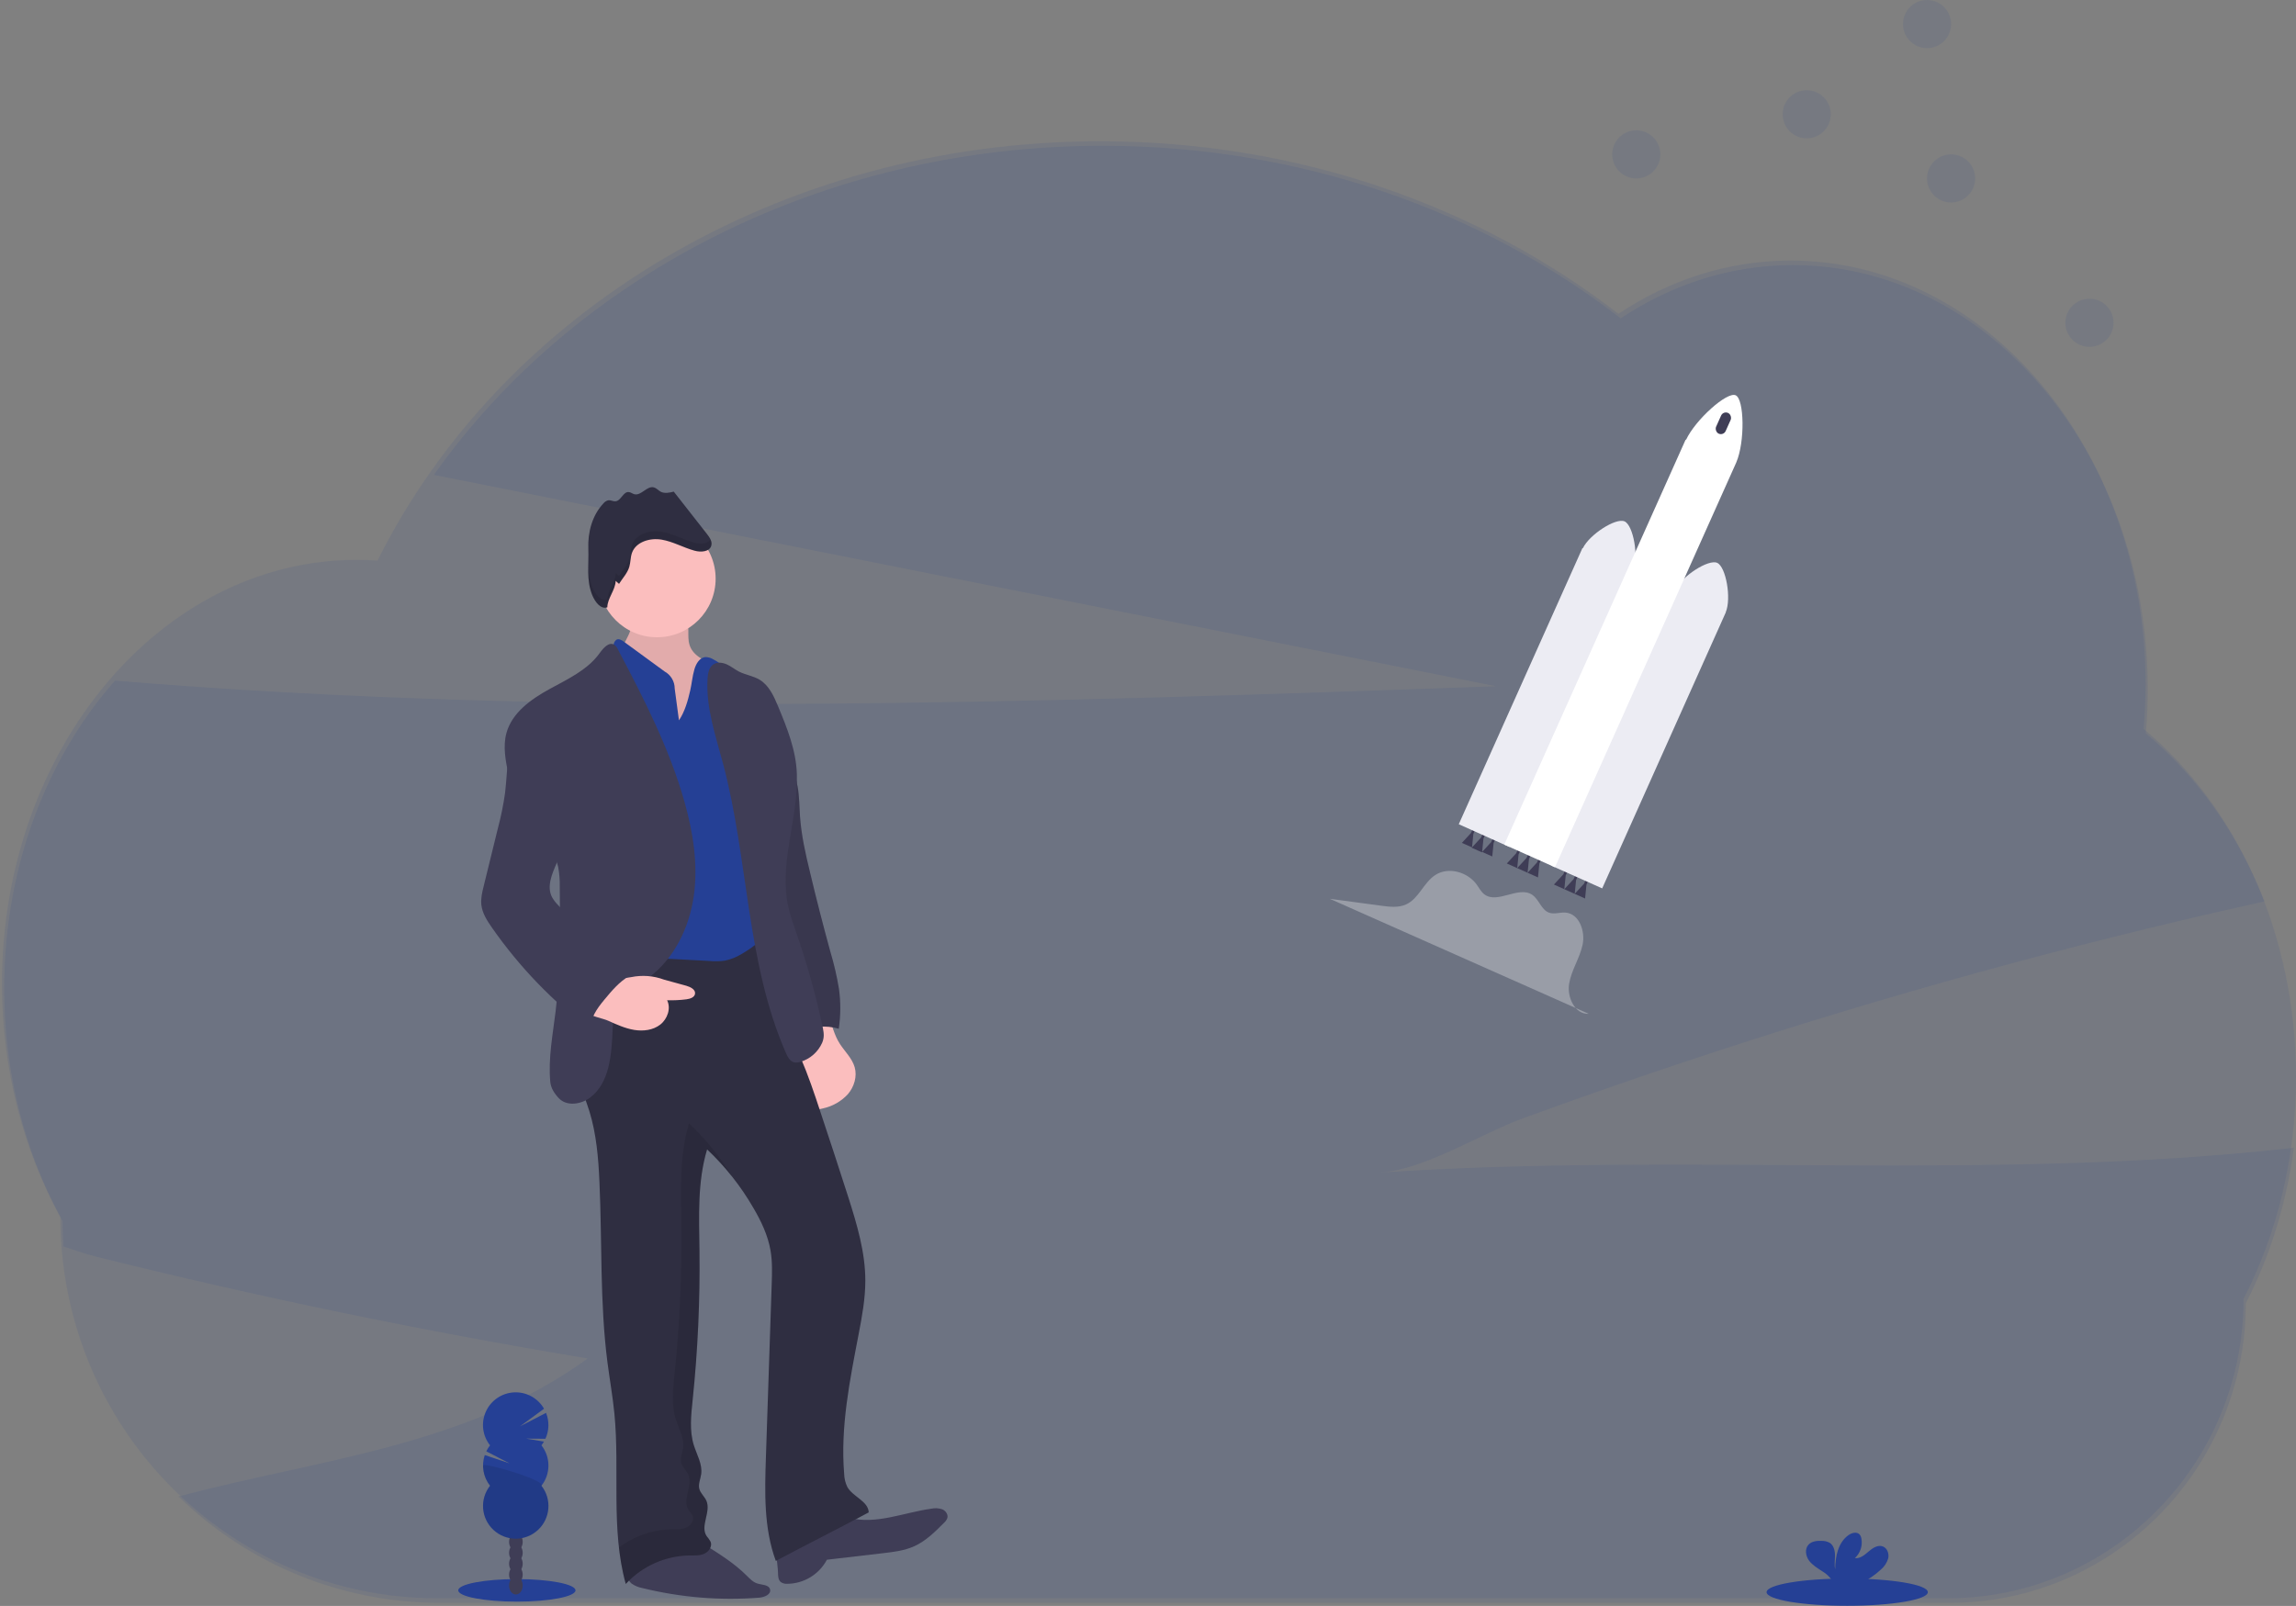 <?xml version="1.0" encoding="UTF-8"?>
<svg width="1145px" height="801px" viewBox="0 0 1145 801" version="1.1" xmlns="http://www.w3.org/2000/svg" xmlns:xlink="http://www.w3.org/1999/xlink">
    <rect x="0" y="0" width="1145" height="801" fill="#808080" stroke="none"/>
    <!-- Generator: Sketch 53.2 (72643) - https://sketchapp.com -->
    <title>undraw_launching_125y</title>
    <desc>Created with Sketch.</desc>
    <g id="Page-1" stroke="none" stroke-width="1" fill="none" fill-rule="evenodd">
        <g id="IllustrationUndraw" transform="translate(-3000, -1500)" fill-rule="nonzero">
            <g id="undraw_launching_125y" transform="translate(3000, 1500)">
                <path d="M1143.92,572.47 C1142.123,586.234 1139.156,599.82 1135.05,613.08 C1131.111,625.829 1126.065,638.21 1119.97,650.08 C1119.97,732.59 1053.87,799.47 972.32,799.47 L219.25,799.47 C170.562,799.472 123.809,780.411 89,746.37 C89.32,746.28 89.65,746.19 90,746.12 C159.46,727.7 232.75,721.34 293,677.59 C210.9,663.97 129.28,647.067 48.14,626.88 C43.14,625.62 37.46,623.73 31.63,621.75 C31.36,617.59 31.21,613.4 31.21,609.18 C30.84,608.51 30.48,607.84 30.12,607.18 C28.533,604.227 27.007,601.227 25.54,598.18 C10.61,567.18 2.08,531.27 2.08,492.95 C2.08,432.52 23.31,377.95 57.33,339.46 C286.2,358.39 516.44,350.37 746,342.29 C678.88,328.957 611.767,315.603 544.66,302.23 C435.213,280.463 325.767,258.683 216.32,236.89 C286.17,138.21 409.44,72.68 549.86,72.68 C648.68,72.68 739,105.13 808.2,158.75 C833.64,141.84 862.93,132.19 894.1,132.19 C959,132.19 1015.73,173.92 1046.54,236.19 C1046.54,236.19 1046.54,236.19 1046.54,236.19 C1062.12,267.69 1071.06,304.43 1071.06,343.67 C1071.06,350.67 1070.77,357.67 1070.2,364.56 C1070.2,364.97 1070.14,365.37 1070.1,365.79 C1091.5,383.59 1109.45,406.89 1122.51,433.98 C1122.67,434.31 1122.83,434.64 1122.98,434.98 C1125.267,439.76 1127.393,444.647 1129.36,449.64 L1129.17,449.64 C1120.77,451.5 1112.38,453.397 1104,455.33 C1013.673,476.197 924.183,501.483 835.53,531.19 C810.117,539.71 784.783,548.583 759.53,557.81 C738.21,565.61 710.79,583.28 688.69,584.81 C839.79,574.67 992.1,589.45 1142.5,572.61 L1143.92,572.47 Z" id="Path" fill="#254095" opacity="0.1"></path>
                <path d="M1145,537.22 C1145,465.29 1114.94,401.75 1069,363.55 C1069.633,356.283 1069.967,348.913 1070,341.44 C1070,224.64 990.76,129.97 893,129.97 C861.82,129.97 832.53,139.61 807.09,156.52 C737.89,102.9 647.56,70.47 548.74,70.47 C388,70.47 249.64,156.37 188.28,279.6 C184.87,279.37 181.44,279.24 177.98,279.24 C80.24,279.24 0.98,373.92 0.98,490.71 C0.98,533.65 11.7,573.59 30.1,606.94 L30.1,606.94 C30.1,712.02 114.29,797.21 218.1,797.21 L971.24,797.21 C1052.78,797.21 1118.88,730.33 1118.88,647.82 L1118.88,647.82 C1135.44,615.64 1145,577.77 1145,537.22 Z" id="Path" fill="#254095" opacity="0.1"></path>
                <path d="M399.72,542.79 C400.02,546.79 401.14,551.54 404.91,552.92 C406.732,553.435 408.665,553.404 410.47,552.83 C415.217,551.803 419.531,549.334 422.82,545.76 C425.97,542.1 427.54,536.93 426.22,532.3 C424.95,527.88 421.39,524.57 418.88,520.73 C415.94,516.24 415,511.15 412.96,506.34 C396.77,507.89 398.81,530.78 399.72,542.79 Z" id="Path" fill="#FBBEBE"></path>
                <path d="M382.71,350 C380.56,357 388.19,364.63 390.65,371.51 C393.11,378.39 396.42,385 397.74,392.21 C398.66,397.16 398.61,402.21 398.96,407.21 C399.63,416.66 401.72,425.94 403.96,435.13 C407.12,448.41 410.507,461.63 414.12,474.79 C415.917,480.774 417.33,486.866 418.35,493.03 C419.292,499.695 419.268,506.461 418.28,513.12 C411.933,511.218 405.095,511.845 399.2,514.87 C395.078,507.636 392.602,499.581 391.95,491.28 C391.698,486.358 391.742,481.426 392.08,476.51 C392.72,462.6 386.69,448.67 386.49,434.74 C386.552,429.915 386.17,425.095 385.35,420.34 C384.7,417.07 384.76,410.95 384.05,407.7 C382.91,402.52 387.78,400.13 387.51,394.82 L386.03,365.82 C385.73,360.78 380.63,354.56 382.71,350 Z" id="Path" fill="#3F3D56"></path>
                <path d="M382.71,350 C380.56,357 388.19,364.63 390.65,371.51 C393.11,378.39 396.42,385 397.74,392.21 C398.66,397.16 398.61,402.21 398.96,407.21 C399.63,416.66 401.72,425.94 403.96,435.13 C407.12,448.41 410.507,461.63 414.12,474.79 C415.917,480.774 417.33,486.866 418.35,493.03 C419.292,499.695 419.268,506.461 418.28,513.12 C411.933,511.218 405.095,511.845 399.2,514.87 C395.078,507.636 392.602,499.581 391.95,491.28 C391.698,486.358 391.742,481.426 392.08,476.51 C392.72,462.6 386.69,448.67 386.49,434.74 C386.552,429.915 386.17,425.095 385.35,420.34 C384.7,417.07 384.76,410.95 384.05,407.7 C382.91,402.52 387.78,400.13 387.51,394.82 L386.03,365.82 C385.73,360.78 380.63,354.56 382.71,350 Z" id="Path" fill="#000000" opacity="0.1"></path>
                <path d="M309.7,327.55 C310.089,329.251 310.878,330.834 312,332.17 C322.124,346.304 333.66,359.371 346.43,371.17 C347.736,369.824 348.828,368.286 349.67,366.61 C355.467,356.01 358.364,344.068 358.07,331.99 C352.29,330.13 345.73,327.53 343.88,321.75 C342.41,317.19 344.38,311.75 341.8,307.69 C338.13,301.96 322.55,301.23 317.55,305.39 C314.27,308.11 315.44,310.65 314.4,314.33 C313.25,318.37 309.06,323.25 309.7,327.55 Z" id="Path" fill="#FBBEBE"></path>
                <path d="M309.7,327.55 C310.089,329.251 310.878,330.834 312,332.17 C322.124,346.304 333.66,359.371 346.43,371.17 C347.736,369.824 348.828,368.286 349.67,366.61 C355.467,356.01 358.364,344.068 358.07,331.99 C352.29,330.13 345.73,327.53 343.88,321.75 C342.41,317.19 344.38,311.75 341.8,307.69 C338.13,301.96 322.55,301.23 317.55,305.39 C314.27,308.11 315.44,310.65 314.4,314.33 C313.25,318.37 309.06,323.25 309.7,327.55 Z" id="Path" fill="#000000" opacity="0.1"></path>
                <path d="M314.9,789.8 C316.533,790.965 318.405,791.75 320.38,792.1 C339.398,796.786 359.042,798.403 378.57,796.89 C381.18,796.68 384.66,795.29 384.02,792.75 C383.42,790.38 380.02,790.54 377.72,789.83 C375.55,789.17 373.92,787.42 372.3,785.83 C366.3,779.83 359.04,775.29 351.88,770.75 C350.14,769.496 348.194,768.555 346.13,767.97 C343.66,767.41 341.08,767.88 338.58,768.36 C332.28,769.55 320.27,769.36 315.28,774.01 C311.29,777.71 310.71,786.13 314.9,789.8 Z" id="Path" fill="#3F3D56"></path>
                <path d="M388,784.81 C388,786.36 388.18,788.1 389.36,789.09 C390.304,789.746 391.444,790.057 392.59,789.97 C400.885,789.909 408.477,785.3 412.36,777.97 L440.36,774.7 C445.66,774.08 451.06,773.43 455.93,771.24 C461.68,768.64 466.27,764.07 470.72,759.6 C471.503,758.934 472.099,758.076 472.45,757.11 C472.91,755.35 471.57,753.5 469.88,752.8 C468.136,752.22 466.268,752.116 464.47,752.5 C450.8,754.39 437.08,760.5 423.7,757.1 C420.43,756.27 417.18,754.86 413.81,755.1 C411.995,755.331 410.219,755.806 408.53,756.51 C404.18,758.11 391.17,760.38 388.29,764.06 C385.41,767.74 388,780.41 388,784.81 Z" id="Path" fill="#3F3D56"></path>
                <path d="M317.19,472.16 C313.19,478.39 304.76,479.75 298.87,484.22 C289.82,491.09 288.29,503.89 287.77,515.22 C287.42,523.06 287.2,531.02 288.94,538.68 C290.16,544.01 292.3,549.09 293.94,554.32 C297.44,565.69 298.42,577.67 298.94,589.55 C300.31,619.55 299.09,649.74 302.94,679.55 C304.05,688.08 305.56,696.55 306.4,705.11 C309.16,733.43 304.48,762.63 312.07,790.05 C320.257,781.172 331.725,776.036 343.8,775.84 C346.3,775.84 348.91,775.99 351.21,774.98 C353.51,773.97 355.33,771.29 354.37,768.98 C353.795,767.972 353.125,767.021 352.37,766.14 C349.06,761.14 354.68,754.07 352.28,748.56 C351.35,746.44 349.34,744.87 348.75,742.64 C348.12,740.22 349.34,737.74 349.68,735.26 C350.36,730.26 347.49,725.6 346,720.81 C343.75,713.56 344.65,705.81 345.43,698.22 C348.009,673.42 349.141,648.491 348.82,623.56 C348.61,606.69 347.77,589.46 352.63,573.3 C361.722,581.874 369.511,591.732 375.75,602.56 C379.63,609.17 382.98,616.23 384.27,623.79 C385.21,629.34 385.03,635.01 384.84,640.63 C383.88,669.397 382.917,698.163 381.95,726.93 C381.37,744.33 380.87,762.24 386.9,778.56 C402.23,770.4 417.9,762.56 433.23,754.35 C432.98,748.7 425.38,746.63 422.58,741.72 C421.576,739.665 421.03,737.417 420.98,735.13 C419.04,711.75 423.81,688.39 428.22,665.35 C429.9,656.57 431.54,647.72 431.53,638.79 C431.53,624.61 427.38,610.79 423.09,597.28 C418.55,582.97 413.8,568.72 409.09,554.47 C406.09,545.32 402.99,536.16 399.17,527.3 C395.57,518.92 391.29,510.83 388.22,502.3 C383.29,488.52 381.6,473.83 379.95,459.3 C359.11,463.39 338,468 317.19,472.16 Z" id="Path" fill="#2F2E41"></path>
                <circle id="Oval" fill="#FBBEBE" cx="327.66" cy="288.64" r="29.22"></circle>
                <path d="M338.59,359.29 L336.47,343.47 C336.48,339.902 334.539,336.614 331.41,334.9 L311.05,320.02 C310.05,319.26 308.67,318.46 307.51,319.02 C306.789,319.506 306.284,320.251 306.1,321.1 C302.88,330.6 304.87,340.96 305.99,350.93 C306.94,359.24 307.26,367.61 307.58,375.93 C308.025,383.487 308.005,391.065 307.52,398.62 C306.42,411.7 302.52,424.86 305.13,437.73 C306.85,446.24 309.88,454.15 310.59,462.81 C311.08,468.81 310.93,474.91 312.83,480.59 C319.83,477.59 327.75,477.92 335.36,478.32 L353.83,479.32 C356.392,479.555 358.972,479.495 361.52,479.14 C364.368,478.545 367.095,477.477 369.59,475.98 C376.148,472.276 381.881,467.275 386.44,461.28 C383.32,446.21 386.35,430.65 384.27,415.4 C383.08,406.61 380.1,398.14 378.7,389.4 C376.98,378.61 377.65,367.4 374.56,356.92 C372.81,351.605 370.588,346.458 367.92,341.54 C365.215,335.948 360.75,331.399 355.21,328.59 C354.182,328.039 353.036,327.748 351.87,327.74 C348.93,327.91 347.11,331.03 346.29,333.87 C345.29,337.27 345.01,340.87 344.23,344.28 C343.11,349.27 341.49,355.08 338.59,359.29 Z" id="Path" fill="#254095"></path>
                <path d="M278.7,547.79 C282.59,551.91 289.7,550.9 294.22,547.51 C304.06,540.14 304.97,526.03 305.51,513.75 C305.71,509.35 306.01,504.75 308.08,500.89 C311.24,494.94 317.79,491.8 323.23,487.81 C336.13,478.37 343.7,462.81 345.97,447.03 C348.24,431.25 345.63,415.03 341.27,399.66 C333.73,373.09 321.03,348.32 308.14,323.9 C307.754,322.991 307.137,322.198 306.35,321.6 C303.73,319.98 300.89,323.19 299.09,325.7 C293.02,334.2 283.02,338.76 273.86,343.79 C264.7,348.82 255.34,355.52 252.57,365.59 C250.71,372.34 252.16,379.52 253.57,386.37 C254.98,393.22 260,398.66 263.69,404.47 C268.016,410.834 271.914,417.479 275.36,424.36 C276.66,426.925 277.666,429.629 278.36,432.42 C278.965,435.718 279.229,439.068 279.15,442.42 C279.36,463.14 279.57,483.93 277.07,504.5 C275.65,516.14 273.37,527.82 274.41,539.5 C274.66,542.64 276.48,545.47 278.7,547.79 Z" id="Path" fill="#3F3D56"></path>
                <path d="M303.4,509.17 C307.56,511.03 311.77,512.96 316.27,513.7 C320.77,514.44 325.7,513.84 329.27,511.05 C332.84,508.26 334.72,502.98 332.68,498.9 C335.887,499.002 339.097,498.848 342.28,498.44 C344.11,498.21 346.33,497.51 346.61,495.69 C346.93,493.57 344.37,492.29 342.3,491.69 L331.14,488.62 C325.895,486.672 320.208,486.243 314.73,487.38 L297.73,489.98 C297.279,490.015 296.841,490.152 296.45,490.38 C295.942,490.816 295.591,491.406 295.45,492.06 C294.63,494.65 290.84,501.89 292.14,504.47 C293.3,506.68 301.07,508 303.4,509.17 Z" id="Path" fill="#FBBEBE"></path>
                <path d="M410,520.13 C407.943,524.73 403.98,528.204 399.15,529.64 C398.109,530.003 396.989,530.075 395.91,529.85 C393.91,529.29 392.81,527.2 391.98,525.3 C372.18,480.22 373.29,428.91 360.69,381.3 C356.95,367.17 351.95,352.97 352.86,338.38 C353.02,335.77 353.57,332.83 355.75,331.38 C357.69,330.08 360.33,330.43 362.45,331.38 C364.57,332.33 366.45,333.88 368.45,334.94 C371.76,336.63 375.61,337.11 378.79,339.02 C383.51,341.85 385.93,347.26 388.04,352.34 C392.55,363.18 397.04,374.34 397.39,386.1 C398.16,408.94 388.03,430.89 393.3,453.1 C394.35,457.5 395.9,461.77 397.38,466.04 C402.678,481.359 407.02,496.993 410.38,512.85 C410.93,515.57 411.05,517.64 410,520.13 Z" id="Path" fill="#3F3D56"></path>
                <path d="M308.71,291.21 C310.46,288.38 312.89,285.89 313.83,282.7 C314.5,280.43 314.36,277.97 315.17,275.7 C317.17,270.22 324.11,268.2 329.86,269.14 C335.61,270.08 340.78,273.14 346.4,274.67 C349.51,275.53 353.83,275.27 354.71,272.16 C355.29,270.1 353.9,268.06 352.58,266.37 L336,245.21 C333.82,245.77 331.38,246.29 329.4,245.21 C328.26,244.58 327.4,243.47 326.13,243.11 C322.68,242.11 319.79,247.42 316.33,246.5 C315.33,246.24 314.54,245.5 313.54,245.42 C310.75,245.19 309.7,249.81 306.91,250.04 C305.75,250.14 304.63,249.4 303.48,249.51 C302.451,249.717 301.531,250.289 300.89,251.12 C295.34,257.01 293.09,265.46 293.39,273.54 C293.69,281.62 292.3,289.46 295.39,296.92 C296.75,300.18 299.51,304.02 302.86,302.92 C302.86,298.52 306.96,294.13 307.01,289.73" id="Path" fill="#2F2E41"></path>
                <g id="Group" opacity="0.1" transform="translate(308, 560)" fill="#000000">
                    <path d="M57.17,26.99 C51.223,17.151 43.967,8.165 35.6,0.28 C30.74,16.44 31.6,33.67 31.79,50.54 C32.111,75.471 30.979,100.4 28.4,125.2 C27.61,132.75 26.72,140.54 28.97,147.79 C30.46,152.58 33.33,157.26 32.65,162.24 C32.31,164.72 31.09,167.24 31.72,169.62 C32.31,171.85 34.32,173.42 35.25,175.54 C37.65,181.05 32.03,188.1 35.34,193.12 C36.095,194.001 36.765,194.952 37.34,195.96 C38.34,198.28 36.48,200.96 34.18,201.96 C31.88,202.96 29.27,202.79 26.77,202.82 C17.306,202.979 8.143,206.172 0.63,211.93 C1.289,218.044 2.429,224.096 4.04,230.03 C12.227,221.152 23.695,216.016 35.77,215.82 C38.27,215.82 40.88,215.97 43.18,214.96 C45.48,213.95 47.3,211.27 46.34,208.96 C45.765,207.952 45.095,207.001 44.34,206.12 C41.03,201.12 46.65,194.05 44.25,188.54 C43.32,186.42 41.31,184.85 40.72,182.62 C40.09,180.2 41.31,177.72 41.65,175.24 C42.33,170.24 39.46,165.58 37.97,160.79 C35.72,153.54 36.61,145.79 37.4,138.2 C39.979,113.4 41.111,88.471 40.79,63.54 C40.58,46.67 39.74,29.44 44.6,13.28 C49.127,17.53 53.328,22.112 57.17,26.99 L57.17,26.99 Z" id="Path"></path>
                </g>
                <g id="Group" opacity="0.1" transform="translate(292, 264)" fill="#000000">
                    <path d="M1.42,10.47 C1.42,9.1 1.42,7.72 1.42,6.33 C1.36,7.4 1.36,8.47 1.42,9.53 C1.41,9.87 1.41,10.18 1.42,10.47 Z" id="Path"></path>
                    <path d="M54.4,6.72 C48.78,5.18 43.6,2.14 37.86,1.19 C32.12,0.24 25.15,2.27 23.17,7.75 C22.36,9.97 22.5,12.43 21.83,14.75 C20.89,17.94 18.46,20.43 16.71,23.26 L15.06,21.8 C15.01,26.2 10.96,30.59 10.91,34.99 C7.56,36.08 4.8,32.24 3.44,28.99 C2.038,25.403 1.332,21.581 1.36,17.73 C1.27,22.96 1.36,28.05 3.44,32.99 C4.8,36.25 7.56,40.09 10.91,38.99 C10.91,34.59 15.01,30.2 15.06,25.8 L16.71,27.26 C18.46,24.43 20.89,21.94 21.83,18.75 C22.5,16.48 22.36,14.02 23.17,11.75 C25.17,6.27 32.11,4.25 37.86,5.19 C43.61,6.13 48.78,9.19 54.4,10.72 C57.51,11.58 61.83,11.32 62.71,8.21 C62.962,7.16 62.824,6.055 62.32,5.1 C60.93,7.35 57.18,7.47 54.4,6.72 Z" id="Path"></path>
                </g>
                <path d="M251.89,395.38 C251.037,401.48 249.808,407.521 248.21,413.47 L241.21,442 C240.46,445 239.71,448.16 240.04,451.27 C240.5,455.46 242.88,459.17 245.29,462.63 C258.994,482.29 275.728,499.652 294.87,514.07 C293.76,508.37 297.71,503.07 301.42,498.59 C305.13,494.11 308.75,489.82 313.6,486.92 C301.453,475.507 289.7,463.69 278.34,451.47 C277.143,450.282 276.114,448.936 275.28,447.47 C272.54,442.18 275.28,435.86 277.66,430.4 C285.19,413.01 288.75,393.27 283.92,374.95 C282.1,368.06 278.92,361.18 273.13,356.95 C270.6,355.1 267.13,353.85 264.37,355.24 C263.193,355.921 262.171,356.841 261.37,357.94 C252.38,368.93 253.45,382.08 251.89,395.38 Z" id="Path" fill="#3F3D56"></path>
                <ellipse id="Oval" fill="#254095" cx="257.76" cy="793.24" rx="29.24" ry="5.62"></ellipse>
                <ellipse id="Oval" fill="#3F3D56" cx="257.27" cy="790.85" rx="3.4" ry="4.46"></ellipse>
                <ellipse id="Oval" fill="#3F3D56" cx="257.27" cy="785.4" rx="3.4" ry="4.46"></ellipse>
                <ellipse id="Oval" fill="#3F3D56" cx="257.27" cy="779.96" rx="3.4" ry="4.46"></ellipse>
                <ellipse id="Oval" fill="#3F3D56" cx="257.27" cy="774.51" rx="3.4" ry="4.46"></ellipse>
                <ellipse id="Oval" fill="#3F3D56" cx="257.27" cy="769.06" rx="3.4" ry="4.46"></ellipse>
                <ellipse id="Oval" fill="#3F3D56" cx="257.27" cy="763.62" rx="3.4" ry="4.46"></ellipse>
                <ellipse id="Oval" fill="#3F3D56" cx="257.27" cy="758.17" rx="3.4" ry="4.46"></ellipse>
                <path d="M270,720.9 C270.468,720.308 270.892,719.683 271.27,719.03 L262.33,717.56 L272,717.63 C273.873,713.549 273.985,708.876 272.31,704.71 L259.31,711.44 L271.31,702.65 C268.262,697.349 262.505,694.199 256.398,694.488 C250.29,694.778 244.858,698.46 242.325,704.025 C239.793,709.591 240.586,716.105 244.38,720.9 C243.651,721.828 243.027,722.834 242.52,723.9 L254.13,729.9 L241.75,725.75 C239.984,730.97 240.973,736.729 244.38,741.06 C239.117,747.745 239.877,757.354 246.126,763.128 C252.376,768.903 262.014,768.903 268.264,763.128 C274.513,757.354 275.273,747.745 270.01,741.06 C274.664,735.146 274.664,726.814 270.01,720.9 L270,720.9 Z" id="Path" fill="#254095"></path>
                <path d="M240.89,730.98 C240.883,734.638 242.113,738.19 244.38,741.06 C239.117,747.745 239.877,757.354 246.126,763.128 C252.376,768.903 262.014,768.903 268.264,763.128 C274.513,757.354 275.273,747.745 270.01,741.06 C272.2,738.29 240.89,729.15 240.89,730.98 Z" id="Path" fill="#000000" opacity="0.1"></path>
                <ellipse id="Oval" fill="#254095" cx="921.19" cy="794.14" rx="40.21" ry="6.8"></ellipse>
                <path d="M937.82,783.02 C939.653,781.526 940.989,779.51 941.65,777.24 C942.15,774.94 941.17,772.18 938.97,771.34 C936.51,770.4 933.88,772.11 931.89,773.83 C929.9,775.55 927.61,777.52 925.01,777.15 C927.735,774.674 928.965,770.952 928.25,767.34 C928.136,766.604 927.825,765.913 927.35,765.34 C925.98,763.88 923.51,764.51 921.87,765.66 C916.67,769.31 915.22,776.38 915.19,782.73 C914.67,780.44 915.11,778.05 915.1,775.73 C915.09,773.41 914.44,770.73 912.45,769.51 C911.224,768.847 909.844,768.519 908.45,768.56 C906.12,768.47 903.51,768.71 901.92,770.42 C899.92,772.54 900.45,776.1 902.17,778.42 C903.89,780.74 906.52,782.23 908.94,783.84 C910.876,784.994 912.527,786.57 913.77,788.45 C913.92,788.713 914.041,788.991 914.13,789.28 L928.79,789.28 C932.069,787.61 935.106,785.505 937.82,783.02 Z" id="Path" fill="#254095"></path>
                <polygon id="Path" fill="#3F3D56" points="734.75 415.98 735.62 414.04 734.46 413.52 733.59 415.46 729.04 420.41 734.09 422.67"></polygon>
                <polygon id="Path" fill="#3F3D56" points="739.79 418.3 740.68 416.31 739.49 415.77 738.6 417.76 733.93 422.84 739.11 425.16"></polygon>
                <polygon id="Path" fill="#3F3D56" points="744.85 420.5 745.72 418.56 744.55 418.04 743.68 419.98 739.13 424.93 744.18 427.19"></polygon>
                <polygon id="Path" fill="#3F3D56" points="780.8 436.66 781.69 434.67 780.5 434.13 779.61 436.12 774.94 441.2 780.12 443.52"></polygon>
                <polygon id="Path" fill="#3F3D56" points="785.98 438.98 786.87 436.99 785.68 436.45 784.78 438.44 780.12 443.52 785.3 445.84"></polygon>
                <polygon id="Path" fill="#3F3D56" points="791.15 441.29 792.05 439.3 790.85 438.77 789.96 440.76 785.3 445.84 790.47 448.16"></polygon>
                <polygon id="Path" fill="#3F3D56" points="757.31 426.14 758.2 424.15 757.01 423.61 756.12 425.61 751.45 430.69 756.63 433"></polygon>
                <polygon id="Path" fill="#3F3D56" points="762.49 428.46 763.38 426.47 762.18 425.93 761.29 427.92 756.63 433 761.8 435.32"></polygon>
                <polygon id="Path" fill="#3F3D56" points="767.66 430.77 768.55 428.78 767.36 428.25 766.47 430.24 761.8 435.32 766.98 437.64"></polygon>
                <path d="M814.43,284.67 C817.35,277.75 814.52,262.01 810.17,260.06 C805.82,258.11 792.58,266.66 789.36,273.45 L789.16,273.35 L727.48,411.11 L752.76,422.47 L814.44,284.67 L814.43,284.67 Z" id="Path" fill="#ECECF3"></path>
                <path d="M860.62,305.35 C863.53,298.43 860.71,282.69 856.35,280.74 C851.99,278.79 838.77,287.34 835.55,294.13 L835.34,294.03 L773.66,431.79 L799,443.11 L860.68,305.35 L860.62,305.35 Z" id="Path" fill="#ECECF3"></path>
                <path d="M865.89,230.59 C870.24,220.47 869.89,199.11 865.57,197.16 C861.25,195.21 845.47,209.38 840.82,219.37 L840.62,219.27 L750.17,421.27 L775.45,432.59 L865.9,230.59 L865.89,230.59 Z" id="Path" fill="#FFFFFF"></path>
                <rect id="Rectangle" fill="#3F3D56" transform="translate(859.439, 211.132) rotate(24.12) translate(-859.439, -211.132) " x="856.824" y="205.462" width="5.23" height="11.34" rx="2.615"></rect>
                <path d="M663.17,448.3 L688.85,451.76 C693,452.32 697.42,452.84 701.23,451.1 C707.54,448.21 709.94,440.23 715.75,436.45 C722.3,432.18 731.87,434.89 736.44,441.23 C737.64,442.91 738.59,444.82 740.23,446.07 C746.8,451.07 757.23,441.67 764.11,446.31 C767.54,448.64 768.62,453.85 772.54,455.23 C775.13,456.14 777.99,454.96 780.73,455.18 C787.58,455.73 790.67,464.52 789.23,471.24 C787.79,477.96 783.63,483.9 782.51,490.67 C781.39,497.44 785.45,506.08 792.3,505.67" id="Path" fill="#FFFFFF" opacity="0.3"></path>
                <circle id="Oval" fill="#254095" opacity="0.1" cx="816" cy="77" r="12"></circle>
                <circle id="Oval" fill="#254095" opacity="0.1" cx="961" cy="12" r="12"></circle>
                <circle id="Oval" fill="#254095" opacity="0.1" cx="901" cy="57" r="12"></circle>
                <circle id="Oval" fill="#254095" opacity="0.1" cx="1042" cy="161" r="12"></circle>
                <circle id="Oval" fill="#254095" opacity="0.1" cx="973" cy="89" r="12"></circle>
            </g>
        </g>
    </g>
</svg>